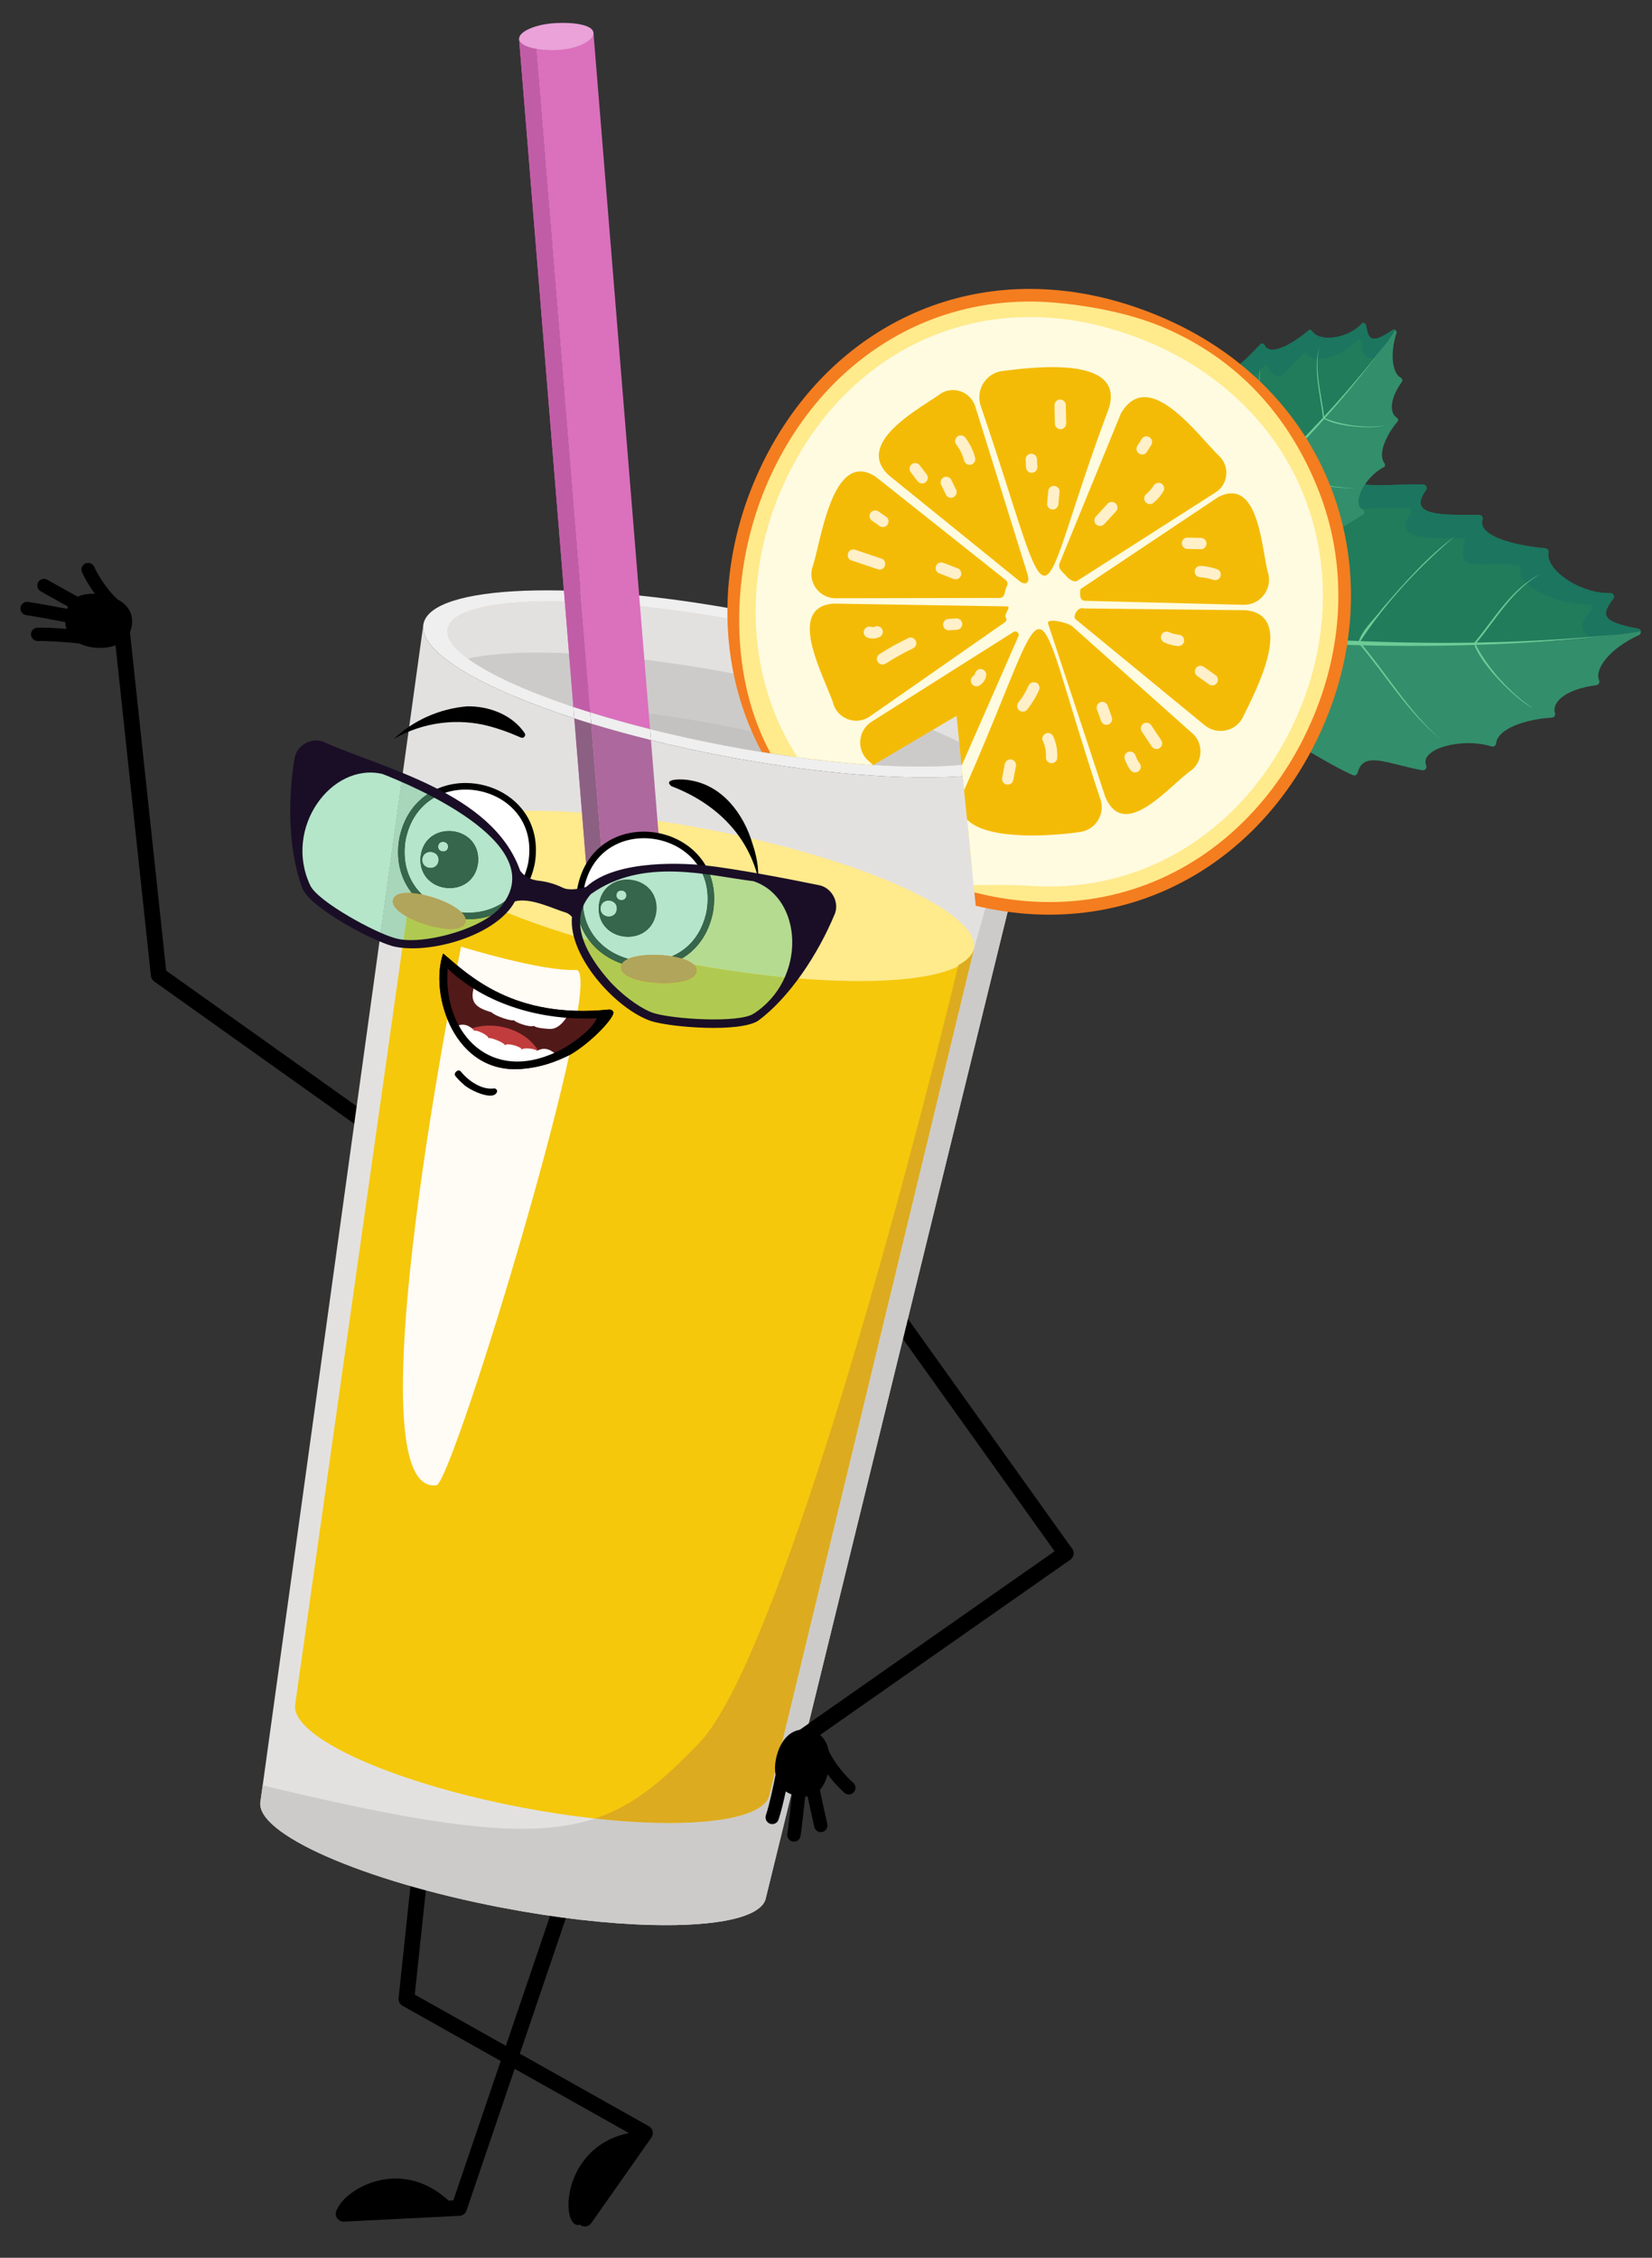 <?xml version="1.0"?>
<svg width="3000" height="4100" xmlns="http://www.w3.org/2000/svg" xmlns:svg="http://www.w3.org/2000/svg" version="1.1">

 <rect width="100%" height="100%" fill="#333333" stroke="none"/>

 <g class="layer">
  <title>Layer 1</title>
  <g id="g8" transform="matrix(1.333, 0, 0, -1.333, 0, 5333.33)">
   <g id="g10" transform="translate(-1050, 510) scale(0.1)">
    <path d="m16470.6,12786.7l-540.6,-5096.8c-4.5,-42.5 16.8,-83.9 54.1,-104.8l3146.2,-1769.2l-750.8,-1067.9c-34.1,-48.5 -22.4,-115.4 26,-149.5c48.5,-34 115.4,-22.4 149.5,26.1l819.1,1165c17.4,24.7 23.6,55.9 16.9,85.4c-6.7,29.5 -25.7,55 -52.1,69.8l-3188.1,1792.7l533.1,5026.5c6.3,58.9 -36.4,111.8 -95.3,118c-59,6.3 -111.8,-36.4 -118,-95.3" fill="#000000" fill-rule="nonzero" id="path12"/>
    <path d="m18390.7,4599.5c-278.1,-53.4 -255.2,1256.4 937.7,1280.9c-543.4,-652.3 -736.8,-1074.7 -937.7,-1280.9" fill="#000000" fill-rule="nonzero" id="path14"/>
    <path d="m18985.4,11728.7l-2309.5,-6794.5l-1500.1,-74.9c-59.1,-2.9 -104.7,-53.3 -101.8,-112.5c3,-59.2 53.4,-104.7 112.5,-101.8l1572.9,78.5c44,2.2 82,31 96.2,72.7l2333,6863.5c19.1,56.1 -11,117 -67.1,136.1c-56.1,19.1 -117,-11 -136.1,-67.1" fill="#000000" fill-rule="nonzero" id="path16"/>
    <path d="m15113.3,4685.9c-226.4,170.1 759.5,1032.9 1578.8,165.5c-848.3,-35.5 -1291.2,-175.9 -1578.8,-165.5" fill="#000000" fill-rule="nonzero" id="path18"/>
    <path d="m21841.9,18012.5l3025.9,-4236.4l-3556.4,-2490.2c-48.5,-34 -60.3,-100.9 -26.3,-149.4c33.9,-48.6 100.8,-60.4 149.4,-26.4l3645.1,2552.4c23.5,16.4 39.4,41.5 44.2,69.7c4.9,28.3 -1.7,57.2 -18.4,80.5l-3088.9,4324.5c-34.5,48.3 -101.5,59.4 -149.7,25c-48.2,-34.5 -59.4,-101.5 -24.9,-149.7" fill="#000000" fill-rule="nonzero" id="path20"/>
    <path d="m16740.2,18857.3l-3976.3,2829.3l-501.8,4689.6c-6.3,58.9 -59.2,101.5 -118.1,95.2c-58.9,-6.3 -101.6,-59.1 -95.3,-118.1l507,-4737.5c3.2,-30.5 19.4,-58.3 44.4,-76.1l4015.7,-2857.2c48.2,-34.4 115.2,-23.1 149.6,25.2c34.3,48.3 23,115.3 -25.2,149.6" fill="#000000" fill-rule="nonzero" id="path22"/>
    <path d="m12300.1,26433.2c5.3,144.2 -77.4,246.9 -196.4,310.4c-142.9,125.3 -274.8,339.9 -319.1,442.4c-20,46.3 -73.7,67.9 -119.9,48.4c-46.3,-19.6 -67.6,-73 -47.6,-119.3c28.1,-65.1 91.6,-179.6 175.8,-294c-91.9,3.3 -170.3,-9.5 -232.7,-39.7c-80,41.5 -181.5,99 -253.9,140.1c-60.4,34.2 -117.4,66.5 -163.9,91.5c-44.5,24 -99.7,7.5 -123.4,-36.6c-23.7,-44.3 -6.7,-99.5 37.8,-123.5c44.7,-24.1 100.9,-55.9 160.3,-89.6c84.7,-48 153.3,-86.3 209.7,-116.6c-4.7,-9.9 -9,-20.2 -12.8,-31c-182.5,35 -403.7,75.9 -532.2,94.5c-50.2,7.2 -95.9,-27.2 -102.8,-77c-6.8,-49.8 28.1,-96 78.1,-103.2c125.7,-18.2 349.1,-59.6 531.7,-94.6c1.7,-33.4 7.3,-64.3 16.5,-92.9c-135.7,10.8 -287.8,19.7 -395.5,16.6c-50.4,-1.5 -89.7,-43.4 -87.8,-93.6c1.7,-45.9 37.1,-82.8 81.6,-87.9c4.2,-0.4 8.6,-0.6 13,-0.5c153.3,4.4 415.1,-18.2 565.3,-33c70.5,-35.7 155.8,-55.4 248.1,-59.5c251.8,-11.3 461,97.6 470.1,348.6" fill="#000000" fill-rule="nonzero" id="path24"/>
    <path d="m24782.4,24753.5l-1020.5,-4162.7l-0.3,-1.7l-6,-23.7l-109.5,-446.9l-2712.5,-11063.8c-51.1,-265.7 -664.9,-391.8 -1565.4,-368.5c-581.4,15.1 -1282.5,92.7 -2028.5,235.4c-1901.2,363.6 -3374.6,1012.7 -3291,1449.9l0.2,0.9l80.4,579.9l-0.3,0l1544.6,11158.6l0,0.3l3.2,24.2l0.4,1.9l587.6,4245.3c-42.9,-540.5 1760.1,-1325.8 4076.1,-1768.8c895.4,-171.3 1738.9,-266.7 2445.5,-289.2c1120.7,-36 1898.2,111.1 1996,428.9" fill="#e3e1e0" fill-rule="nonzero" id="path26"/>
    <path d="m23767.7,21979.6l-2785.2,-11517.5c-67.3,-352 -1061.8,-471.1 -2378.2,-326.1c-318.5,34.9 -655.9,85.6 -1003.4,152.1c-1783.6,341.1 -3161.9,972.4 -3078.2,1409.6l0.1,0.7l1661.4,11731.6c-43.7,-512.6 1556.8,-1236.4 3618.4,-1630.7c1708.8,-326.8 3939.5,95.7 3965.1,180.3" fill="#f5c80c" fill-rule="nonzero" id="path28"/>
    <path d="m23768.1,21981.4l-0.3,-1.6l-5.7,-23.1c-145.5,-479.5 -1897.9,-551.8 -3959.5,-157.5c-2061,394.2 -3662.8,1107.7 -3621.6,1607.2l0,0.2l3.2,23.7l0.4,1.8c99.8,498.5 1873.1,578.6 3964.5,178.6c2091.9,-400.1 3710.9,-1129.3 3619,-1629.3" fill="#ffea8c" fill-rule="nonzero" id="path30"/>
    <path d="m24788.6,24778.8l-5.7,-23.8l-0.3,-1.5c-159.9,-518.4 -2125.5,-582.6 -4441.7,-139.6c-336.4,64.4 -662,136.1 -972.7,213.3l-12.6,150.5c-18,4.7 -36.1,9.3 -53.7,13.9c-18,4.6 -35.7,9.2 -53.3,13.7c-35.7,9.2 -71,18.3 -105.9,27.7c-27.7,7.3 -55.1,14.5 -82,22c-15,4.1 -30,8.1 -45,12.2c-27,7.1 -53.6,14.6 -79.7,22.3c-136.2,37.9 -267.9,76.5 -394.6,116.5c-27.2,8.3 -54.3,16.7 -81,25.3c-29.8,9.3 -59.1,18.8 -88.3,28.7c-20.4,6.7 -40.8,13.4 -60.9,19.9l12.7,-156.4c-1261.9,409.6 -2088.3,891.1 -2058.9,1259.1l-0.1,1.6l3.4,24.1c103.5,541 2094.6,614.9 4447.3,164.9c2352.8,-450 4176.4,-1253.5 4073,-1794.4" fill="#efefef" fill-rule="nonzero" id="path32"/>
    <path d="m24457.7,24841.9l-4.9,-20.1l-0.5,-1.4c-140.5,-442.7 -1948.2,-473.9 -4084.3,-65.3c-2136.1,408.5 -3804.5,1104.6 -3771.7,1567.9l0.1,1.4l2.8,20.5c88.6,463 1919.4,501.9 4089.5,86.9c2170,-415.1 3857.5,-1126.9 3769,-1589.9" fill="#e0c7b8" fill-rule="nonzero" id="path34"/>
    <path d="m24457.5,24842.1l-4.7,-20.4l-0.6,-1.1c-31.9,-101 -151.2,-180.7 -341.6,-238.8c-37.2,-11.1 -76.7,-21.6 -118.7,-31.3c-357.6,-81.4 -898.9,-103.2 -1553,-64c-611.5,35.4 -1321,125 -2071,268.5c-352,67.3 -691.6,142.1 -1012.3,222.7c-18,4.7 -36.1,9.3 -53.7,13.9c-18,4.6 -35.7,9.2 -53.3,13.7c-35.7,9.2 -71,18.3 -105.9,27.7c-27.7,7.3 -55.1,14.5 -82,22c-15,4.1 -30,8.1 -45,12.2c-27,7.1 -53.6,14.6 -79.7,22.3c-136.2,37.9 -267.9,76.5 -394.6,116.5c-27.2,8.3 -54.3,16.7 -81,25.3c-29.8,9.3 -59.1,18.8 -88.3,28.7c-20.4,6.7 -40.8,13.4 -60.9,19.9c-19.2,6.5 -38.1,12.9 -57,19.2c-614.6,208.6 -1096.6,430.8 -1378.8,638.5c-68.8,50.6 -125.6,99.7 -169.5,147.9c-76.6,83.6 -114.5,163.7 -109.5,237.6l-0.1,1.2l3.2,20.7c88.4,462.7 1919.2,501.8 4089.1,86.8c2169.9,-415 3857.4,-1127.1 3768.9,-1589.7" fill="#e3e1e0" fill-rule="nonzero" id="path36"/>
    <path d="m23991.8,24550.4c-357.5,-81.3 -898.8,-103.2 -1553.1,-64c-611.1,35.7 -1320.8,125.1 -2070.8,268.5c-789.4,151 -1514.7,341.2 -2113.9,544.2c-614.6,208.6 -1096.4,430.9 -1378.7,638.4c691.3,156.5 2070.1,92.3 3623,-204.7c1598.9,-305.8 2936,-772.9 3493.5,-1182.4" fill="#cccbca" fill-rule="nonzero" id="path38"/>
    <path d="m22438.7,24486.4c-611.1,35.7 -1320.8,125.1 -2070.8,268.5c-667.1,127.6 -1288.5,283.2 -1826.6,450.9l-6,73.5c543.8,-44.2 1152.5,-126.8 1790.8,-248.9c788.6,-150.8 1513.5,-340.9 2112.6,-544m-4127.6,793.5c-19.1,6.4 -38.1,12.8 -57.1,19.2c18.6,-1.1 37.2,-2.2 55.9,-3.4l1.2,-15.8" fill="#c3c2c1" fill-rule="nonzero" id="path40"/>
    <path d="m24782.6,24753.5l-1020.8,-4162.6l-0.3,-1.9l-5.8,-23.7l-109.5,-446.8l-2712.6,-11063.6c-51.2,-265.7 -664.9,-392.2 -1565.5,-368.5c-581.1,15 -1282.3,92.3 -2028.5,235.1c-1901.2,363.6 -3374.4,1013 -3290.8,1450.2l0.1,0.7l29.8,215.4c2478.1,-597.7 3682.3,-729.9 4525.6,-451.8c1316.4,-145 2310.9,-25.9 2378.2,326.1l2785.2,11517.5c-25.6,-84.6 616.8,2152.8 684.5,2506.8c126.1,61.8 303,178.3 330.4,267.1" fill="#cccbca" fill-rule="nonzero" id="path42"/>
    <path d="m23767.7,21979.6l-2785.2,-11517.5c-67.3,-352 -1061.8,-471.1 -2378.2,-326.1c541.2,178.2 934,525.9 1419.4,1028.1c950.2,983.5 2489.1,6318.2 3532.7,10598.6c113.2,60.3 185.7,132.3 211.3,216.9" fill="#ddab1f" fill-rule="nonzero" id="path44"/>
    <path d="m16780.9,22013.7c0,0 1108.4,-342.2 1564.3,-316.7c455.9,25.6 -1676.5,-6989.1 -1898.9,-7020c-1196.8,-165.7 334.6,7336.7 334.6,7336.7" fill="#fffbf5" fill-rule="nonzero" id="path46"/>
    <path d="m26980.1,26276.2c5.7,16.2 11.7,32.6 18,49c4.4,11.2 4.3,23.6 0,34.8c-507,1309.7 1325.9,2105.3 1775.8,2210.9c32.4,7.6 61.7,-19.2 58.4,-52.2c-32.5,-323.7 659.8,-186.1 1058.8,-209.6c37.7,-2.2 57.5,-45.3 35.5,-75.9c-256.8,-357.5 208.4,-337.2 725.9,-338.6c32.5,-0.2 54.8,-31.9 45.2,-63c-66.5,-214.5 389,-347.1 854.7,-391.4c27.8,-2.7 48.3,-28.2 43.3,-55.6c-43.3,-238.4 430.9,-566.3 843.2,-554.9c40,1.2 63.4,-44.5 39.4,-76.5c-159.8,-212.7 -180.2,-311.7 335.7,-406.5c20.7,-3.9 33.7,-18.6 37.9,-35.6c-1581.2,-276.1 -4319.2,-173.2 -5871.8,-34.9" fill="#217c5c" fill-rule="nonzero" id="path48"/>
    <path d="m28566.2,28254.3c32.4,7.6 61.8,-19.2 58.4,-52.2c-32.5,-323.8 659.9,-186.2 1058.9,-209.6c37.6,-2.2 57.5,-45.3 35.4,-75.9c-256.7,-357.5 208.5,-337.2 725.9,-338.7c32.5,-0.1 -21,-128.9 -14.7,-217.4c15.7,-224 274.6,-103.1 740.4,-147.4c27.7,-2.7 48.2,-28.2 43.2,-55.6c-43.2,-238.4 518.7,-489.3 931,-477.8c39.9,1.1 63.4,-44.6 39.3,-76.5c-66.9,-89.1 -247,-240.2 -11.6,-382.1c242.9,24 471.3,53.7 679.5,90c-4.2,17 -17.2,31.7 -37.9,35.6c-515.9,94.8 -495.5,193.8 -335.7,406.5c24,32 0.6,77.7 -39.4,76.5c-412.3,-11.4 -886.5,316.5 -843.2,554.9c5,27.4 -15.5,52.9 -43.3,55.6c-465.7,44.3 -921.2,176.9 -854.7,391.4c9.6,31.1 -12.7,62.8 -45.2,63c-517.5,1.4 -982.7,-18.9 -725.9,338.6c22,30.6 2.2,73.7 -35.5,75.9c-399,23.5 -1091.3,-114.1 -1058.8,209.6c3.3,33 -26,59.8 -58.4,52.2c-327,-76.8 -1384.8,-518.1 -1743.5,-1256.5c456.5,547.8 1258.7,874.8 1535.8,939.9" fill="#1b755f" fill-rule="nonzero" id="path50"/>
    <path d="m26980.1,26276.2c1552.6,-138.3 4290.6,-241.2 5871.8,34.9c5,-20.6 -3.3,-44.4 -26.9,-55c-390.1,-174.8 -607.3,-461.1 -539.5,-614.3c12.8,-29 -7.2,-62.1 -38.7,-66.3c-445.1,-58 -607.1,-246.1 -562.6,-378.7c10.1,-30.1 -10.7,-61.7 -42.4,-63.4c-327.9,-17.9 -738.2,-139.8 -759.8,-351.3c-3,-30.2 -32.6,-50.4 -61.7,-41.3c-410.9,128.7 -985.5,-35.4 -891.1,-258.8c14.8,-34.9 -16.8,-72 -54.2,-65.1c-478.7,87.8 -800.4,271.7 -879.6,-34.7c-7.4,-28.9 -39,-44.3 -66.2,-31.9c-575.4,262.9 -943.6,624.5 -1025.2,354.1c-7.5,-25 -33.7,-39.4 -58.8,-32.1c-394.6,115.8 -1178.2,701 -865.1,1603.9" fill="#338e6b" fill-rule="nonzero" id="path52"/>
    <path d="m32574.4,26268.1c-2177.7,-216.5 -4394.9,-113 -6560.6,176.9c-66.4,14.7 -88.4,-92.2 -19.3,-103c2177.6,-257.1 4399.2,-325.4 6579.9,-73.9" fill="#6ccc96" fill-rule="nonzero" id="path54"/>
    <path d="m31501.4,27098.8c-413.2,-203.1 -639.8,-616.1 -921.7,-950.8c66.7,-261.4 564,-769.2 812.3,-891.1c-306,194.5 -630.7,557.1 -791.5,879.7c280.7,331.7 499.4,743.6 900.9,962.2" fill="#6ccc96" fill-rule="nonzero" id="path56"/>
    <path d="m30315.1,27599.9c-371.5,-276.1 -680.1,-628.1 -981.8,-976.6c-107.4,-151 -281.8,-292.4 -328.9,-471.4c375.4,-436 679.9,-961.6 1132.9,-1321.1c-430.6,358.5 -755.6,920.9 -1112.6,1332.7l0.2,0.1c347.8,535.3 803.2,1021.9 1290.2,1436.3" fill="#6ccc96" fill-rule="nonzero" id="path58"/>
    <path d="m28746.1,28270.8c-343.8,-393.3 -626.6,-836.2 -913.5,-1271.7c-138.1,-249.9 -357.6,-491.6 -423.5,-765.9c342.4,-458.6 626,-1001.2 1098,-1339.9c-463.5,350.9 -739,896.9 -1082.2,1356.6l1.4,-2.3c363.8,713.4 829.8,1388.7 1319.8,2023.2" fill="#6ccc96" fill-rule="nonzero" id="path60"/>
    <path d="m26769.8,27523c-5.6,11.8 -11.1,23.9 -16.5,36.1c-3.6,8.4 -9.9,15.3 -17.7,19.4c-902.9,482.1 -446,1822.3 -288.4,2101.2c11.4,20.1 38.8,19.5 54,-0.5c149,-196.4 404.3,219 603.6,401.2c18.8,17.2 50,2.8 55.1,-25c61,-324.9 269.1,-86 512.8,166.3c15.4,15.8 41.9,9.1 53.2,-13c77.7,-152.1 358.9,-3.1 600.1,200c14.4,12.1 37,7.9 48.6,-9.9c100.6,-154 489.8,-104.8 677.6,103.2c18.2,20.2 52.3,6.2 57.3,-23.3c33,-196.8 73.6,-262 364,-62.4c11.7,8 25.3,6.1 35.8,-1.3c-602.3,-927.4 -1940.2,-2209.5 -2739.5,-2892" fill="#217c5c" fill-rule="nonzero" id="path62"/>
    <path d="m26510.5,29401.6c11.3,20.1 38.7,19.5 53.9,-0.5c149.1,-196.3 404.3,219.1 603.6,401.2c18.8,17.2 50,2.8 55.2,-25c60.9,-324.9 269.1,-86 512.8,166.3c15.3,15.8 55.5,-82.1 103.4,-128.4c121.1,-117.2 181.3,76.9 422.5,280c14.4,12.1 37,7.9 48.6,-9.8c100.6,-154 491.9,-19 679.7,189.1c18.2,20.2 52.3,6.2 57.3,-23.4c13.8,-82.4 5.9,-254.7 188.5,-218.7c101.9,132.2 194,260.5 273.3,382.6c-10.5,7.4 -24.1,9.3 -35.8,1.3c-290.4,-199.6 -331,-134.4 -364,62.4c-5,29.5 -39.1,43.5 -57.3,23.3c-187.8,-208 -577,-257.2 -677.6,-103.2c-11.6,17.8 -34.2,22 -48.6,9.9c-241.2,-203.1 -522.4,-352.1 -600.1,-200c-11.3,22.1 -37.8,28.8 -53.2,13c-243.7,-252.3 -451.8,-491.2 -512.8,-166.3c-5.1,27.8 -36.3,42.2 -55.1,25c-199.3,-182.2 -454.6,-597.6 -603.6,-401.2c-15.2,20 -42.6,20.6 -54,0.5c-114.5,-202.7 -387.2,-966.2 -180.8,-1553.3c-63.7,528.7 147,1103.4 244.1,1275.2" fill="#1b755f" fill-rule="nonzero" id="path64"/>
    <path d="m26769.8,27523c799.3,682.5 2137.2,1964.6 2739.5,2892c12.9,-9.1 21.1,-26.4 15.3,-43.9c-94.4,-288.2 -51.1,-554.1 58.5,-606.3c20.8,-9.9 28.2,-38.1 15.5,-55.9c-179.5,-250.1 -160.2,-434.2 -72,-486.3c20.1,-11.9 26.4,-39.6 12.3,-56.1c-144.8,-170.4 -275.6,-439.1 -178.4,-567.5c13.9,-18.4 10.3,-44.1 -8,-53.3c-258.3,-129.2 -444.8,-501.8 -287.1,-580.1c24.7,-12.3 28.7,-48.4 7.6,-62.9c-269.4,-185.2 -513.8,-240.1 -395.4,-449.6c11.2,-19.7 4.2,-43.8 -14.9,-50.2c-403.7,-134.9 -760.2,-113.5 -661.2,-304.1c9.1,-17.6 4.1,-38.5 -11.3,-46.6c-244.1,-128.6 -909.2,-185.7 -1220.4,470.8" fill="#338e6b" fill-rule="nonzero" id="path66"/>
    <path d="m29400.9,30255.3c-912.7,-1186.1 -2006.5,-2213 -3170.6,-3110.9c-38.6,-24.3 5.3,-94.7 43.2,-66.8c1153.1,921.9 2231,1970.6 3127.4,3177.7" fill="#6ccc96" fill-rule="nonzero" id="path68"/>
    <path d="m28475.3,30193.4c-90.9,-315.3 12.4,-656.4 49.8,-980.9c164.1,-113.1 655.4,-152.9 833.9,-99.4c-242.5,-41.2 -579,2.1 -818.3,103.2c-36.6,322.2 -142.9,658.9 -65.4,977.1" fill="#6ccc96" fill-rule="nonzero" id="path70"/>
    <path d="m27663.9,29892.4c-34.3,-335.6 -0.5,-682.8 34.7,-1024.7c26.2,-136.8 16.1,-300.8 84.8,-423.6c397.7,-59.5 807.4,-203.5 1202.6,-182.3c-384.1,-10.8 -822.2,143.7 -1199,198.6l0.1,0.2c-108.4,468.5 -141.5,962.6 -123.2,1431.8" fill="#6ccc96" fill-rule="nonzero" id="path72"/>
    <path d="m26586.6,29498.8c38.1,-387.4 130.2,-772.7 216.5,-1155.7c62,-207 81.6,-449.1 190,-634.2c393.5,-88.1 802.1,-251.9 1195.7,-209.7c-395.8,-31.2 -802.3,138.4 -1196.8,226.8l1.8,-0.7c-191.3,575.7 -315.3,1180.1 -407.2,1773.5" fill="#6ccc96" fill-rule="nonzero" id="path74"/>
    <path d="m28421.9,25914.2c-48.9,-228.7 -119.1,-455.6 -211.9,-679.4c-75.9,-182.5 -164.3,-356 -264.1,-519.7c-866.8,-1429 -4207.6,-1606.5 -4207.6,-1606.5l-64.1,637.6l-40.2,397.5l-33.4,330.2l-0.4,4.1l-68.5,680.2l-63,-36.8l-1071.6,-633.6l-1.9,-1.2l-1.3,1.4c-277.4,18.4 -571,47 -876.8,86.1c-17.4,1.8 -35.1,4 -52.7,6.6c-415,624.3 -643,1362.6 -645,2120.8c-0.8,288.2 30.8,579.3 97.5,868c47.4,208.4 113.5,416.1 198.5,619.7c75.9,182.5 164.2,355.5 263.4,519.8c835.2,1377.5 2449.3,2082.3 4017.6,1775.6c0.8,-0.2 2,0 3.5,-0.7c91.8,-18.3 183.9,-39.9 275.2,-65.2c156.2,-42.1 311.5,-95.5 464.4,-159.4c210.2,-87.5 407.9,-191.1 592.9,-309.6c276.1,-175.8 523.7,-383.5 740.1,-615.6c841.3,-902.9 1214.2,-2179.3 949.4,-3419.9" fill="#f4bb06" fill-rule="nonzero" id="path76"/>
    <path d="m24778.6,26413.6c-28.3,84.6 259.9,19.6 330.6,-37.3l1617,-1440.9c166.1,-128.8 172,-378.1 11.2,-514.4c-278.8,-180.4 -914.1,-994.4 -1179.8,-366.7l-779,2359.3zm-33.6,656.6c-179.9,-54.7 -357.1,772.4 -886.5,2316.3c-66.4,209.4 66.6,431 283.7,467.5c404,50.4 1688.7,223.6 1464.7,-504.4c-529.4,-1408.3 -695.3,-2228.5 -861.9,-2279.4zm-257.4,-99.3c-25.7,-18.8 -68.7,-0.7 -93.8,18.7l-1783.1,1444c-491,450.9 465.2,934.4 716.6,1121.9c175.6,98.1 397.3,10.7 458.6,-181.5l702.5,-2254.7c18,-53.9 37.4,-123.8 -0.8,-148.4zm-319.3,-552.9l-679.4,-473.8l-1147.2,-800c-171,-111.1 -400.8,-39.5 -479.4,148.9c-65.6,246.2 -459.4,937.8 -286.7,1245.2c46.1,82.6 133.1,137.7 278.7,148.9l2361.7,-38c69.9,0.5 -41.2,-102.4 -14.3,-150.9c21.9,-40.4 4.5,-55.2 -33.4,-80.3zm1096.9,203.2l2209.1,-24.5c687.5,-72.8 120,-1123.6 -50.6,-1474c-102.6,-179.8 -342.5,-224.9 -506.2,-97.8l-1765,1450.3c-41.2,27.6 24.9,177.7 112.7,146zm1864,2055.1c126.5,-144.4 94.8,-367.7 -66.3,-472.4l-1885.9,-1205.3c-44.6,-28.9 -118.5,23.4 -151.6,64.8c-43.6,52.1 -123.5,99.7 -88.3,178.9l834,2036.5c380.2,648.5 1050,-307.6 1358.1,-602.5zm-5567,-1511.2c117.8,308.5 261.3,1642.1 865.9,1251.4l1773.1,-1408.2c25.4,-19.4 31.5,-53.7 17.4,-82.1c-36.2,-53.4 -15.8,-160.9 -101.5,-161.9l-2238.6,-4.1c-210.6,3.2 -364.1,200.1 -316.3,404.9zm6220.6,-90.7c38.4,-213.1 -126.8,-407.3 -343.2,-403.7l-2158.1,54.5c-31.4,0.5 -58.9,23.9 -63.2,55.1c-0.2,0.4 -13.3,95.1 8.3,109.1l1869.5,1249c570.5,292 590,-759.5 686.7,-1064zm-1585.1,3308.2c-2172.4,988.8 -4694.2,-339.5 -5315.9,-2582.6c-18.7,-67 -35.3,-135.1 -50.8,-203.5c-83,-292.2 -127.7,-583.6 -137.4,-871c-27,-763.2 191.2,-1495.3 585.6,-2119.7c28.8,-4.3 57.6,-8.2 86,-12.1l99.2,-13c17.6,-2.6 35.3,-4.8 52.7,-6.6c305.8,-39.1 599.4,-67.7 876.8,-86.1c-32.8,30.3 -62.8,58.5 -89.3,82.9c-138.2,152.9 -106.1,393.1 66.7,505.4l1271.4,804.3l664.7,420.2c35.9,25 85.4,-17.2 67.7,-56.3l-258.7,-590.1l-516.2,-1176.4l0.4,-4.1l33.4,-330.2c52.8,119.5 102.7,234.1 149.7,344.1c190.9,445.8 337.4,812.2 453.7,1098.5c555.3,1362.5 435.3,898 1255.4,-1570c62.7,-195.6 -62.1,-400.7 -263.8,-437.8c-300.3,-47.4 -1262.4,-137.2 -1554.8,167.7l64.1,-637.6l26.2,-256.4l2.2,-25.3c219.4,-52.2 445.4,-85.9 676.9,-99.5c4282.6,-304.8 5867.6,6035.4 1754.1,7655.2" fill="#fffbe0" fill-rule="nonzero" id="path78"/>
    <path d="m26338.6,30531.8c-464.1,193.9 -1026.2,261.2 -1468,298.1l-38.5,2.6c-1753,132.4 -3256.8,-894.2 -3945.1,-2548c-209,-501.5 -330.8,-1018.8 -363.5,-1527.2c-48.2,-746.6 97.2,-1473.8 443.9,-2104.8c10.3,-2 20.6,-3.6 30.9,-5.2c69.3,-10.8 137.8,-21.2 205.7,-31c25.3,-3.7 50.2,-7.3 75.2,-10.5c28.8,-4.3 57.6,-8.2 86,-12.1c-105.7,162.5 -197.7,334.6 -276.4,516.3c-213.1,494.7 -310.9,1040.7 -292.5,1596.3c9.2,287.1 49.3,576.9 120.6,863.2c51.3,208.5 119.2,415 203.7,617.9c75.8,182.1 162.2,355.9 258.2,521.6c312.5,538 727.1,983.6 1220.5,1307.3c629.2,413.2 1362.5,609.1 2126.1,569.4c8.6,-0.4 16.8,-0.8 24.9,-1.6c21.1,-0.9 41.8,-2.1 62.8,-3.7l36.4,-3c273.1,-22.7 549.4,-76 825.6,-158.7c154,-45.3 308.1,-100.7 462.2,-164.9c209.5,-86.9 408.3,-189.2 595.1,-304.1c706.4,-433.8 1240.4,-1055.7 1533.5,-1797.8c212.3,-538.3 292.6,-1117.2 241.3,-1698.8c-0.8,-10.1 -1.6,-20.6 -2.7,-30.6c-16.3,-169.5 -44.1,-339.6 -82.6,-508.3c-52.3,-228 -124.4,-454.6 -217.4,-676.8c-75.8,-182.1 -162,-356.8 -258.6,-522.3c-166.7,-288.1 -364.2,-550.2 -589.3,-783.8c-757.4,-783.1 -1768.4,-1169.4 -2846.6,-1087.7c-251,18.8 -745.5,8.6 -745.5,8.6l2.2,-25.3l7.6,-73.5l4.1,-40.6c250.9,-62.6 497.9,-105.9 712.7,-122.1c1188.3,-89.8 2263.4,354 3047.4,1164.8c372.3,385.1 678.4,852.2 900.4,1384.6c866.3,2081.7 139.7,4459.2 -2100.3,5391.7" fill="#ffea8c" fill-rule="nonzero" id="path80"/>
    <path d="m26284.3,30606.4c-479.2,199.6 -951.3,314.7 -1406.7,352.6c-13.5,1.4 -26.8,2.3 -40,3.3c-1808.2,136.6 -3358.9,-923.2 -4069.2,-2628.3c-212.2,-509.6 -330,-1037.1 -354.3,-1557.7c-34.8,-742.1 120.1,-1469.6 462.3,-2109.2c30.6,-5 60.8,-10 91,-14.6c10.3,-2 20.6,-3.6 30.9,-5.2c-46.4,85 -89.4,173.2 -128.6,264.6c-236.6,547.3 -330.6,1189.1 -291,1835.2c32,519.2 149.6,1041.7 349.2,1520.5c339.9,815.3 878.9,1482.6 1559.3,1928.9c689,452.3 1496.3,657.6 2334.6,594.2l37.6,-2.8c449.1,-37.8 1009.7,-137.6 1462.2,-326.2c1056.7,-440.1 1749.8,-1241.8 2140.9,-2231.6c381.6,-965.5 358.4,-2056.9 -64.9,-3073c-218.3,-525.7 -519.3,-989 -894.5,-1376.7c-798.3,-825.8 -1864.3,-1233.9 -3001.2,-1148c-240.8,18.4 -484.1,58.7 -727.6,121l4.1,-40.6l13.9,-141.8c234.7,-56.3 466.2,-92.3 693.8,-109.8c1225.1,-92.5 2334.4,364.9 3143,1201.3c383.3,397.2 699.6,878.9 928.1,1428.2c894.1,2147.2 36.8,4554.2 -2272.9,5515.7" fill="#f47d1f" fill-rule="nonzero" id="path82"/>
    <path d="m22604.9,27813.4c-1.4,6.5 -2.8,13.1 -4.2,19.6c-4.6,12.7 -11.9,23.5 -22.1,32.5c-34.7,24.1 -69.4,48.2 -104.1,72.3c-7.6,7.2 -16.5,12 -26.5,14.4c-9.7,4.2 -19.9,5.7 -30.6,4.5c-18.5,-1.5 -40.3,-11.5 -52.1,-26.3c-12.7,-15.8 -21.5,-36.3 -18.9,-57.1l4.2,-19.6c4.6,-12.7 11.9,-23.6 22.1,-32.5c34.7,-24.1 69.4,-48.2 104.1,-72.3c7.6,-7.3 16.5,-12.1 26.5,-14.5c9.7,-4.2 19.9,-5.6 30.6,-4.4c18.6,1.5 40.3,11.5 52.1,26.2c12.7,15.9 21.5,36.4 18.9,57.2" fill="#fff0c9" fill-rule="nonzero" id="path84"/>
    <path d="m23591.8,27121c-7.2,17.7 -20.2,36.4 -38.8,43.6c-65.1,25.2 -130.2,50.5 -195.4,75.7c-19.7,7.6 -39.4,10.8 -60,3.5c-17.6,-6.2 -36.1,-21.4 -43.7,-38.7c-8.1,-18.7 -11.3,-40.7 -3.5,-60.1c7.2,-17.8 20.2,-36.4 38.8,-43.6c65.1,-25.2 130.2,-50.5 195.3,-75.7c19.8,-7.6 39.5,-10.8 60.1,-3.5c17.5,6.2 36,21.4 43.6,38.7c8.2,18.7 11.4,40.7 3.6,60.1" fill="#fff0c9" fill-rule="nonzero" id="path86"/>
    <path d="m23125.8,28444.4c-31.1,41.2 -62.2,82.4 -93.4,123.6c-12.3,16.4 -28.9,28.7 -49.5,32.6c-18.6,3.5 -42.5,-0.5 -58,-12c-16,-12 -29.6,-29.1 -32.5,-49.5c-2.9,-19.7 -0.4,-41.6 12,-58l93.4,-123.7c12.3,-16.4 29,-28.6 49.5,-32.5c18.6,-3.6 42.5,0.4 58,11.9c16.1,12 29.6,29.1 32.5,49.5c2.9,19.8 0.4,41.6 -12,58.1" fill="#fff0c9" fill-rule="nonzero" id="path88"/>
    <path d="m23528,28231.7c-21.2,44 -42.5,88.1 -63.8,132.1c-3,9.8 -8.2,18.2 -15.5,25.1c-6,8.1 -13.8,14.3 -23.2,18.6c-9.5,5.1 -19.5,7.4 -30.1,7.1c-10.2,1.5 -20.2,0.3 -30,-3.6c-18.2,-7.4 -35.5,-20.2 -43.6,-38.8c-2.2,-6.5 -4.4,-13.1 -6.6,-19.7c-2.6,-13.7 -1.5,-27.1 3.1,-40.3l63.8,-132.1c3.1,-9.8 8.2,-18.2 15.5,-25.1c6,-8.1 13.8,-14.3 23.2,-18.6c9.5,-5.1 19.5,-7.4 30.1,-7.1c10.2,-1.5 20.2,-0.3 30,3.6c18.2,7.4 35.5,20.2 43.6,38.8c2.2,6.5 4.4,13.1 6.6,19.6c2.6,13.8 1.6,27.2 -3.1,40.4" fill="#fff0c9" fill-rule="nonzero" id="path90"/>
    <path d="m23782.4,28680.3c-25,95.2 -69.8,186.6 -129.2,265c-12.4,16.3 -29,28.6 -49.5,32.5c-18.7,3.6 -42.6,-0.4 -58.1,-12c-32.2,-23.9 -46.7,-73 -20.5,-107.5c23.4,-31 44,-63.9 62.1,-98.3c20.6,-42.1 37.3,-85.9 49.2,-131.3c4.7,-17.9 22.7,-35.7 38.8,-43.6c17.2,-8.5 41.9,-10.9 60,-3.6c18.2,7.4 35.5,20.2 43.6,38.8c8.8,19.9 9.1,39 3.6,60" fill="#fff0c9" fill-rule="nonzero" id="path92"/>
    <path d="m24632.2,28552.3c-1.9,35.3 -3.7,70.7 -5.6,106c-0.5,10.3 -3.4,19.8 -8.7,28.5c-3.7,9.3 -9.6,17.1 -17.6,23.6c-7.6,7.2 -16.5,12.1 -26.5,14.4c-9.7,4.2 -19.9,5.7 -30.6,4.5c-19.5,-2.4 -39.4,-10.5 -52.1,-26.3c-13.2,-16.5 -20,-35.7 -18.9,-57.1c1.9,-35.3 3.8,-70.6 5.7,-106c0.4,-10.3 3.3,-19.8 8.6,-28.4c3.8,-9.3 9.7,-17.2 17.6,-23.7c7.7,-7.2 16.5,-12 26.6,-14.4c9.6,-4.2 19.8,-5.7 30.5,-4.5c19.6,2.5 39.5,10.5 52.2,26.3c13.2,16.5 20,35.7 18.8,57.1" fill="#fff0c9" fill-rule="nonzero" id="path94"/>
    <path d="m25025.4,29146.4c-1.9,83.3 -3.8,166.5 -5.7,249.8c-0.9,40.6 -43.5,76 -83.3,71c-43.6,-5.4 -72,-39.9 -71,-83.4c1.9,-83.2 3.8,-166.5 5.7,-249.8c0.9,-40.5 43.5,-75.9 83.3,-71c43.6,5.4 72,40 71,83.4" fill="#fff0c9" fill-rule="nonzero" id="path96"/>
    <path d="m24933.5,28198.6c2,21 0.2,40.1 -12,58.1c-10.7,15.7 -30.4,29.7 -49.5,32.5c-19.8,2.9 -41.4,0.3 -58,-12c-15.6,-11.6 -30.6,-29.3 -32.6,-49.5c-5.3,-55.7 -10.6,-111.3 -15.9,-167c-2,-21 -0.2,-40.1 12,-58c10.7,-15.7 30.4,-29.8 49.5,-32.6c19.8,-2.9 41.5,-0.3 58,12c15.6,11.6 30.7,29.3 32.6,49.5c5.3,55.7 10.6,111.4 15.9,167" fill="#fff0c9" fill-rule="nonzero" id="path98"/>
    <path d="m26194.6,28884.3c1.4,10.2 0.2,20.2 -3.7,30c-3,9.8 -8.2,18.2 -15.5,25.1c-6,8.1 -13.8,14.3 -23.2,18.6c-18.6,8.1 -40.7,11.3 -60.1,3.5c-5.8,-3 -11.7,-6 -17.6,-8.9c-11.3,-7.7 -19.9,-17.7 -26,-29.8c-19.4,-31.2 -38.7,-62.3 -58.1,-93.4c-5.1,-9.5 -7.5,-19.5 -7.1,-30.1c-1.5,-10.2 -0.3,-20.2 3.6,-30c3,-9.7 8.2,-18.1 15.5,-25c6,-8.2 13.8,-14.3 23.2,-18.6c18.6,-8.1 40.7,-11.4 60.1,-3.5c5.9,3 11.7,5.9 17.6,8.9c11.3,7.7 19.9,17.6 26,29.8c19.4,31.1 38.7,62.3 58.1,93.4c5.1,9.5 7.5,19.5 7.2,30" fill="#fff0c9" fill-rule="nonzero" id="path100"/>
    <path d="m25696.9,28053.6c-33.5,26.7 -80,24.5 -109.3,-7.4c-53.2,-58 -106.4,-116 -159.6,-174c-27.4,-29.8 -24.7,-83.5 7.4,-109.2c33.4,-26.8 80,-24.5 109.2,7.4c53.2,58 106.4,116 159.6,173.9c27.4,29.9 24.7,83.6 -7.3,109.3" fill="#fff0c9" fill-rule="nonzero" id="path102"/>
    <path d="m26355.3,28281.2c-6.2,17.6 -21.5,36.1 -38.8,43.7c-18.6,8.1 -40.6,11.3 -60,3.5c-19.6,-7.9 -32.8,-20.6 -43.7,-38.8c-2,-3.4 -4.3,-6.7 -6.4,-10.1c-22.5,-32.6 -48.5,-62.4 -77.8,-89.1c-2.3,-1.9 -4.6,-4 -7,-5.9c-16.3,-13.2 -28.5,-28.3 -32.6,-49.5c-3.5,-18.7 0.5,-42.5 12,-58c12,-16.1 29.1,-29.6 49.5,-32.6c19.3,-2.8 42.3,-0.8 58,12c28.4,23 55.5,47.8 79.5,75.4c24,27.6 44.9,58 63.7,89.4c9.9,16.4 9.7,42.6 3.6,60" fill="#fff0c9" fill-rule="nonzero" id="path104"/>
    <path d="m26936.5,27511.3c-2.4,19.5 -10.4,39.4 -26.2,52.1c-5.6,3.7 -11.1,7.4 -16.7,11.1c-12.8,6.2 -26.3,8.8 -40.4,7.8c-60.7,1.3 -121.3,2.6 -181.9,4c-18.3,0.4 -40.6,-13.1 -52.2,-26.3c-12.6,-14.4 -21.3,-37.7 -18.8,-57.1c2.4,-19.5 10.4,-39.5 26.2,-52.1l16.7,-11.1c12.8,-6.2 26.3,-8.8 40.4,-7.8c60.7,-1.3 121.3,-2.7 182,-4c18.2,-0.4 40.5,13 52.1,26.2c12.6,14.5 21.3,37.8 18.8,57.2" fill="#fff0c9" fill-rule="nonzero" id="path106"/>
    <path d="m27127,27109.4c-7,17.3 -20.2,37.3 -38.8,43.7c-72,24.8 -145,42 -221.3,46.8c-21.4,1.4 -39.5,0.6 -58,-11.9c-15.7,-10.7 -29.8,-30.4 -32.5,-49.6c-2.9,-19.8 -0.4,-41.4 11.9,-58c11.4,-15.2 29.6,-31.3 49.5,-32.5c66.1,-4.2 131.3,-16.9 194.2,-37.8c-3.5,1.2 -7,2.4 -10.4,3.5c19.8,-6.7 37.5,-10.3 58.2,-3c17.6,6.2 36.1,21.4 43.7,38.8c8.1,18.6 11.3,40.6 3.5,60" fill="#fff0c9" fill-rule="nonzero" id="path108"/>
    <path d="m26619,26229c-11.6,15.6 -29.4,30.8 -49.6,32.6c-34.8,3.1 -69,10.3 -102.5,20.6c-13.5,4.9 -26.9,9.9 -40,15.9c-18.6,8.5 -40.6,10.4 -60.1,3.5c-17.5,-6.2 -36,-21.4 -43.6,-38.7c-8.1,-18.7 -11.4,-40.7 -3.5,-60.1c7.4,-18.4 20.2,-35.1 38.7,-43.6c57.2,-26.2 119.2,-44 182,-49.7c21,-1.9 39.9,-0.3 58,12c15.7,10.7 29.8,30.4 32.5,49.5c2.9,19.8 0.4,41.5 -11.9,58" fill="#fff0c9" fill-rule="nonzero" id="path110"/>
    <path d="m27092.2,25655.9c-2.3,18.9 -10.1,40.7 -26.2,52.1c-53.3,37.9 -106.6,75.7 -159.8,113.5c-17.4,12.4 -35,20.6 -57.1,18.9c-18.6,-1.5 -40.3,-11.5 -52.2,-26.3c-12.7,-15.8 -21.4,-36.3 -18.8,-57.1c2.3,-18.9 10.1,-40.7 26.2,-52.1c53.3,-37.8 106.6,-75.7 159.8,-113.5c17.5,-12.4 35,-20.6 57.1,-18.9c18.6,1.5 40.3,11.5 52.2,26.3c12.7,15.9 21.4,36.3 18.8,57.1" fill="#fff0c9" fill-rule="nonzero" id="path112"/>
    <path d="m25646.6,25138.9c-18.8,52.6 -37.7,105.2 -56.6,157.9c-6.6,18.3 -21.2,35 -38.8,43.6c-17.2,8.5 -41.9,10.9 -60,3.5c-18.3,-7.3 -35.5,-20.2 -43.6,-38.7c-8.4,-19.1 -10.8,-40.1 -3.6,-60.1c18.9,-52.6 37.8,-105.2 56.7,-157.8c6.6,-18.4 21.2,-35 38.7,-43.7c17.3,-8.5 41.9,-10.8 60.1,-3.5c18.2,7.4 35.5,20.2 43.6,38.8c8.4,19 10.7,40 3.5,60" fill="#fff0c9" fill-rule="nonzero" id="path114"/>
    <path d="m26319.6,24826.5c-45.6,68 -91.2,136.1 -136.7,204.1c-11,16.4 -30.1,28.9 -49.5,32.6c-18.7,3.5 -42.5,-0.5 -58,-12c-33.9,-25.2 -44.7,-71.6 -20.6,-107.5c45.6,-68.1 91.1,-136.1 136.7,-204.2c11,-16.4 30.1,-28.8 49.5,-32.5c18.6,-3.6 42.5,0.4 58,12c33.9,25.1 44.7,71.5 20.6,107.5" fill="#fff0c9" fill-rule="nonzero" id="path116"/>
    <path d="m26028.2,24507.7c-14,18.5 -26.2,38.2 -37.3,58.6c-8.4,17.4 -16.2,35.2 -22.3,53.5c-6.2,18.3 -21.6,35.2 -38.8,43.7c-9.5,5.1 -19.5,7.5 -30.1,7.1c-10.2,1.5 -20.2,0.3 -29.9,-3.6c-18.3,-7.4 -35.6,-20.2 -43.7,-38.8c-8.4,-19.2 -10.3,-39.8 -3.5,-60c9.9,-29.4 23,-57.1 37.5,-84.5c11.5,-22.1 25,-43.1 40,-63c12.4,-16.3 29,-28.6 49.5,-32.5c18.7,-3.6 42.6,0.4 58.1,12c16,11.9 29.5,29.1 32.5,49.5c2.9,19.7 0.4,41.6 -12,58" fill="#fff0c9" fill-rule="nonzero" id="path118"/>
    <path d="m24618.9,25609.1c-37.2,16.3 -86,4.4 -103.7,-35.2c-19.4,-43.4 -41.3,-85.7 -66,-126.4c-6.1,-10 -12.3,-19.9 -18.6,-29.7c-0.8,-1.3 -1.2,-1.8 -1.7,-2.6c-3.2,-4.7 -6.4,-9.3 -9.6,-13.9c-13.9,-19.9 -28.5,-39.2 -43.6,-58.1c-25.2,-31.6 -26.2,-82.4 7.4,-109.3c31.6,-25.2 82.3,-26.4 109.2,7.4c64.6,80.8 119.7,169.7 161.8,264.2c16.5,36.8 4.1,86.4 -35.2,103.6" fill="#fff0c9" fill-rule="nonzero" id="path120"/>
    <path d="m24895.1,24727.8c-9.3,50.1 -22.9,98.7 -44.1,145.1c-8.5,18.8 -19.7,34.3 -38.7,43.7c-17.3,8.4 -41.9,10.8 -60.1,3.5c-36,-14.6 -65.2,-59.4 -47.2,-98.8c15.3,-33.3 26.7,-68.1 35,-103.7c8,-42.7 11.1,-86 8.8,-129.4c0.3,5.1 0.6,10.3 0.8,15.5c-1.2,-21 -0.3,-38.8 12.1,-57c10.6,-15.7 30.4,-29.8 49.5,-32.6c19.8,-2.9 41.4,-0.3 58,12c15.2,11.4 31.3,29.6 32.5,49.5c3.2,51.2 2.8,101.6 -6.6,152.2" fill="#fff0c9" fill-rule="nonzero" id="path122"/>
    <path d="m24279.1,24563.3c-41.6,6.1 -82.4,-18.8 -90.6,-61.5l-36.2,-189.6c-7.6,-39.8 20,-84.5 61.4,-90.6c41.6,-6 82.5,18.9 90.6,61.5l36.3,189.7c7.6,39.7 -20.1,84.5 -61.5,90.5" fill="#fff0c9" fill-rule="nonzero" id="path124"/>
    <path d="m23922.8,25761.6c-5.5,8.7 -12.6,15.5 -21.5,20.4c-8.1,6.5 -17.5,10.5 -28,12.1c-19.9,2.9 -41.5,0.3 -58,-12c-16.3,-12 -29.2,-29 -32.6,-49.5c-0.3,-1.8 -0.9,-3.5 -1.3,-5.2c-1.5,-3.7 -3.3,-7.1 -5.1,-10.6c-2.2,-2.7 -4.4,-5.3 -6.8,-7.8c-3.4,-2.5 -6.6,-5.3 -10.3,-7.4c-8.7,-5.4 -15.5,-12.6 -20.4,-21.4c-6.5,-8.2 -10.5,-17.5 -12.1,-28.1c-2.4,-10.4 -2.1,-20.5 0.9,-30.5c1.3,-10 5,-19.2 11.1,-27.5c11.9,-16.1 29,-29.6 49.5,-32.5c6.9,-0.4 13.8,-0.8 20.7,-1.2c13.6,1.2 26,5.5 37.3,13.1c13,7.4 23.8,17.5 34.8,27.5c6.6,6.1 12.5,12.8 17.5,20.1c8.5,12.3 17.2,24.5 22.9,38.4c5.7,14.1 10.9,29 13.4,44c3.2,20 -0.6,41.2 -12,58.1" fill="#fff0c9" fill-rule="nonzero" id="path126"/>
    <path d="m23608.8,26414.2c-2.4,19.5 -10.5,39.4 -26.3,52.1c-16.4,13.1 -35.8,20.3 -57.1,18.9c-35.3,-2.4 -70.6,-4.8 -105.9,-7.2c-19.2,-1.3 -39.4,-11.8 -52.1,-26.2c-7.2,-7.7 -12,-16.5 -14.4,-26.6c-4.2,-9.6 -5.7,-19.8 -4.5,-30.5c2.5,-19.6 10.5,-39.5 26.3,-52.2c16.4,-13.1 35.8,-20.3 57.1,-18.8c35.3,2.3 70.6,4.7 105.9,7.1c19.3,1.3 39.5,11.8 52.1,26.3c7.2,7.6 12,16.5 14.4,26.5c4.2,9.7 5.7,19.9 4.5,30.6" fill="#fff0c9" fill-rule="nonzero" id="path128"/>
    <path d="m22526.3,26297.6c1.4,10.2 0.2,20.2 -3.7,30c-7.3,18.2 -20.2,35.5 -38.7,43.6c-18.1,7.9 -41.4,12.2 -60.1,3.6c-7.3,-3.4 -15.1,-5.6 -22.9,-7.7c-4.9,-0.6 -9.7,-0.9 -14.6,-1c-6.5,0.9 -12.9,2.2 -19.2,3.9c-2.3,0.7 -4.6,1.3 -6.9,1.8l-0.4,0.1l0.3,-0.1c-4,0.7 -8.1,1.3 -12.3,1.2c-10.2,1.5 -20.2,0.3 -30,-3.6c-9.8,-3.1 -18.1,-8.3 -25.1,-15.5c-8.1,-6.1 -14.3,-13.8 -18.5,-23.3c-8.2,-18.6 -11.4,-40.6 -3.6,-60c3,-5.9 6,-11.8 9,-17.7c7.7,-11.2 17.6,-19.9 29.8,-25.9c14.9,-5.2 29.6,-10.6 45.2,-12.9c15.8,-2.3 32,-3.2 47.9,-2.5c15.5,0.7 30.7,4.2 45.7,7.7c9.4,2.2 18.5,5.4 27.3,9.5c9.8,3.1 18.1,8.2 25,15.5c8.2,6 14.4,13.8 18.6,23.2c5.1,9.5 7.5,19.6 7.2,30.1" fill="#fff0c9" fill-rule="nonzero" id="path130"/>
    <path d="m22979.2,26173.1c-14.4,35.5 -59.8,65.8 -98.8,47.2c-138,-65.8 -272,-139.5 -400.6,-222c-34.2,-21.9 -45.1,-74.6 -20.6,-107.6c25.6,-34.3 71.1,-43.9 107.5,-20.5c60.7,38.9 122.4,76 185.4,111.1c31,17.3 62.2,34.1 93.8,50.4c3.7,1.9 7.4,3.8 11.1,5.7c1.5,0.8 13.4,7.3 5.1,2.7c-9.3,-5.2 6.1,3.1 8,4c3.7,1.8 7.4,3.7 11.2,5.6c16.8,8.3 33.7,16.5 50.7,24.6c18.8,8.9 34.1,19.4 43.6,38.7c8.5,17.3 10.9,42 3.6,60.1" fill="#fff0c9" fill-rule="nonzero" id="path132"/>
    <path d="m22516.8,27297c-119,40.1 -238,80.2 -357,120.4c-20.7,7 -38.6,11.1 -60.1,3.5c-17.5,-6.2 -36,-21.4 -43.6,-38.7c-15,-34.2 -5.8,-89.9 35.2,-103.7c119,-40.1 238,-80.3 357,-120.4c20.7,-7 38.6,-11.2 60.1,-3.6c17.5,6.2 36,21.4 43.6,38.8c15,34.2 5.8,89.8 -35.2,103.7" fill="#fff0c9" fill-rule="nonzero" id="path134"/>
    <path d="m19368.2,24827.2c-285.3,70.3 -557.7,145.7 -814.3,223.9l-12.5,154.9c126.7,-40 258.4,-78.6 394.6,-116.5c26.1,-7.7 52.7,-15.2 79.7,-22.3c15,-4.1 30,-8.1 45,-12.2c26.9,-7.5 54.3,-14.7 82.1,-22c34.8,-9.4 70.1,-18.5 105.8,-27.7c17.6,-4.6 35.3,-9.1 53.3,-13.7c17.6,-4.6 35.7,-9.2 53.7,-13.9l12.6,-150.5" fill="#efefef" fill-rule="nonzero" id="path136"/>
    <path d="m18936,25089.5c-136.2,37.9 -267.9,76.5 -394.6,116.5c127.3,-39.3 258.4,-78.6 394.6,-116.5" fill="#ad689d" fill-rule="nonzero" id="path138"/>
    <path d="m19355.6,24977.7c-36.1,9.3 -71.8,18.1 -107,27.6c35.3,-9.1 70.9,-18.3 107.1,-27.2l-0.1,-0.4" fill="#ad689d" fill-rule="nonzero" id="path140"/>
    <path d="m19061.1,22424.3c-106.5,-4.9 -208.9,1.7 -294.6,17.3l-212.5,2609.5c256.5,-78.2 528.9,-153.6 814.2,-223.9l184.6,-2273.6l0.9,-9.6c-1,-99.9 -217.5,-107 -492.6,-119.7" fill="#ad689d" fill-rule="nonzero" id="path142"/>
    <path d="m19355.7,24978.1c-287.7,72 -560.3,148.9 -814.3,227.9l-64.7,792.6l-684.5,8400.1l792.6,64.4l694.1,-8539.1l76.8,-945.9" fill="#db70bd" fill-rule="nonzero" id="path144"/>
    <path d="m18766.5,22441.6l-0.4,0.1c-128.7,23.4 -220.7,67.4 -234.3,124.4l-0.3,0.4l-1.5,18.8l0.1,0.4l-958.4,11794.9l220.5,18.1l974.3,-11957.1" fill="#db70bd" fill-rule="nonzero" id="path146"/>
    <path d="m18553.9,25051.1c-78.2,23.6 -155.1,47.8 -230,72.4l-12.7,156.4c20.1,-6.5 40.5,-13.2 60.9,-19.9c28.8,-9.8 58.5,-19.4 88.3,-28.7c26.7,-8.6 53.8,-17 81,-25.3l12.5,-154.9" fill="#efefef" fill-rule="nonzero" id="path148"/>
    <path d="m18765.9,22446.4l0.2,-4.7c-128.7,23.4 -220.7,67.4 -234.3,124.4l-0.3,0.4l-1.5,18.8l0.1,0.4l-206.2,2537.8c74.9,-24.6 151.8,-48.8 230.1,-72.4l212.5,-2609.5c-0.1,1.6 -0.2,3.2 -0.6,4.8" fill="#8c6082" fill-rule="nonzero" id="path150"/>
    <path d="m18541.4,25206c-78.5,24.1 -155.3,49 -230.2,73.9l-59.6,730.6l-679.9,8370.1l220.5,18.1l684.5,-8400.1l64.7,-792.6" fill="#c15da7" fill-rule="nonzero" id="path152"/>
    <path d="m18585,34461.3c-4.7,101.2 -228.9,147.5 -507.3,134.5c-278.5,-13 -510.5,-114.7 -505.8,-215.9c4.7,-101.3 244.4,-163.6 522.9,-150.6c278.4,13 495,130.8 490.2,232" fill="#eaa2d9" fill-rule="nonzero" id="path154"/>
    <path d="m18411.2,22813.7c-192.2,-1159.8 1527.5,-1474.8 1759,-322.4c192.2,1159.7 -1527.6,1474.8 -1759,322.4" fill="#ffffff" fill-rule="nonzero" id="path156"/>
    <path d="m18411.2,22813.7l-44.3,7.3c-10.5,-63.4 -15.5,-124.7 -15.5,-183.6c0,-143.9 30.1,-273.7 83.1,-386.9c79.5,-169.9 210,-301.7 364.4,-390.6c154.5,-89 333.1,-135.5 511.4,-135.6c199.5,0 399.2,58.6 562.7,183.5c81.7,62.4 154.2,141.4 212.6,237.2c58.3,95.7 102.6,208.2 128.5,337.5l0.2,0.8l0.1,0.7c10.5,63.4 15.6,124.7 15.6,183.6c0,143.9 -30.1,273.7 -83.2,386.9c-79.4,169.9 -209.9,301.7 -364.4,390.6c-154.5,88.9 -333,135.5 -511.3,135.5c-199.5,0 -399.3,-58.5 -562.8,-183.4c-81.7,-62.4 -154.2,-141.4 -212.5,-237.2c-58.4,-95.7 -102.6,-208.2 -128.6,-337.5l-0.1,-0.7l-0.2,-0.8l44.3,-7.3l43.9,-8.8c24.1,119.8 64.6,222.1 117.2,308.5c79,129.4 185.1,223.3 305.9,285.4c120.7,62.1 256.3,92.2 392.9,92.2c216.9,0.1 435.5,-76.2 598.2,-216.8c81.4,-70.3 149,-156.5 196.4,-257.7c47.3,-101.2 74.6,-217.5 74.6,-348.9c0,-53.8 -4.6,-110.1 -14.3,-169l44.2,-7.3l-43.9,8.8c-24.1,-119.8 -64.7,-222.2 -117.3,-308.5c-78.9,-129.4 -185,-223.3 -305.8,-285.4c-120.7,-62.1 -256.3,-92.2 -392.9,-92.2c-217,-0.1 -435.6,76.2 -598.2,216.8c-81.4,70.3 -149,156.5 -196.4,257.7c-47.4,101.2 -74.7,217.5 -74.7,348.9c0,53.8 4.6,110.1 14.4,169l-44.2,7.3l43.9,-8.8l-43.9,8.8" fill="#000000" fill-rule="nonzero" id="path158"/>
    <path d="m18657.4,22577.8c-44.2,-517 723.5,-595.9 785.3,-80.7c44.2,517 -723.5,595.8 -785.3,80.7" fill="#000000" fill-rule="nonzero" id="path160"/>
    <path d="m18683.5,22543.9c-14,-142.7 202.8,-165 218.1,-22.4c14,142.7 -202.8,164.9 -218.1,22.4" fill="#ffffff" fill-rule="nonzero" id="path162"/>
    <path d="m18900,22720c-10,-84.8 123.4,-98.5 130.9,-13.4c9.9,84.8 -123.4,98.5 -130.9,13.4" fill="#ffffff" fill-rule="nonzero" id="path164"/>
    <path d="m15982.4,23476.4c-192.2,-1159.8 1527.6,-1474.8 1759.1,-322.4c192.1,1159.7 -1527.6,1474.7 -1759.1,322.4" fill="#ffffff" fill-rule="nonzero" id="path166"/>
    <path d="m15982.4,23476.4l-44.2,7.3c-10.5,-63.5 -15.6,-124.7 -15.6,-183.7c0,-143.8 30.1,-273.7 83.2,-386.8c79.5,-169.9 209.9,-301.7 364.4,-390.6c154.4,-89 333,-135.5 511.3,-135.6c199.5,0 399.3,58.6 562.8,183.5c81.7,62.4 154.1,141.4 212.5,237.1c58.4,95.8 102.6,208.3 128.6,337.5l0.1,0.8l0.2,0.7c10.5,63.5 15.5,124.8 15.5,183.7c0,143.8 -30.1,273.7 -83.1,386.9c-79.5,169.8 -210,301.6 -364.4,390.5c-154.5,89 -333.1,135.6 -511.4,135.6c-199.5,0 -399.2,-58.5 -562.7,-183.5c-81.8,-62.4 -154.2,-141.3 -212.6,-237.1c-58.3,-95.8 -102.6,-208.3 -128.5,-337.5l-0.2,-0.8l-0.1,-0.7l44.2,-7.3l43.9,-8.9c24.1,119.9 64.7,222.2 117.3,308.5c78.9,129.5 185,223.3 305.8,285.5c120.7,62.1 256.3,92.2 392.9,92.2c217,0 435.6,-76.2 598.2,-216.8c81.4,-70.3 149,-156.6 196.4,-257.7c47.4,-101.3 74.7,-217.5 74.7,-348.9c0,-53.8 -4.6,-110.2 -14.4,-169l44.3,-7.3l-44,8.8c-24.1,-119.9 -64.6,-222.2 -117.2,-308.5c-79,-129.5 -185.1,-223.3 -305.9,-285.5c-120.7,-62.1 -256.3,-92.2 -392.9,-92.1c-216.9,-0.1 -435.5,76.1 -598.2,216.7c-81.4,70.3 -149,156.6 -196.4,257.8c-47.3,101.2 -74.6,217.5 -74.6,348.8c0,53.9 4.6,110.2 14.3,169l-44.2,7.4l43.9,-8.9l-43.9,8.9" fill="#000000" fill-rule="nonzero" id="path168"/>
    <path d="m16228.7,23240.5c-44.3,-517.1 723.4,-595.9 785.2,-80.7c44.3,517 -723.5,595.8 -785.2,80.7" fill="#000000" fill-rule="nonzero" id="path170"/>
    <path d="m16254.7,23206.6c-14,-142.7 202.9,-165 218.2,-22.5c14,142.7 -202.9,165 -218.2,22.5" fill="#ffffff" fill-rule="nonzero" id="path172"/>
    <path d="m16471.2,23382.7c-9.9,-84.8 123.4,-98.5 130.9,-13.5c10,84.8 -123.4,98.5 -130.9,13.5" fill="#ffffff" fill-rule="nonzero" id="path174"/>
    <path d="m18958.9,21736.3c-21.5,-255.1 1027.8,-309.5 1032.7,-53.5c21.4,255.2 -1027.8,309.5 -1032.7,53.5" fill="#f47d1f" fill-rule="nonzero" id="path176"/>
    <path d="m16840.1,22342.2c-70.4,-246.2 -1070.7,75.2 -984.5,316.3c70.4,246.1 1070.7,-75.3 984.5,-316.3" fill="#f47d1f" fill-rule="nonzero" id="path178"/>
    <path d="m18855.2,21125.2c-10.7,21.3 -33.5,34.2 -57.9,32c-1301.9,-133.2 -1908.5,466.1 -2260.3,763.1c-191.5,-544.9 145.3,-1671.1 1098.3,-1569.6c222,20.1 420.6,85 633.4,191.3c292.2,168.9 616.9,520 586.5,583.2" fill="#521919" fill-rule="nonzero" id="path180"/>
    <path d="m17875.7,20500.2c-366.5,-112.7 -849,11 -1065.8,343.7c349.1,214.5 932.1,47.9 1065.8,-343.7" fill="#c13d3d" fill-rule="nonzero" id="path182"/>
    <path d="m18073.6,20547.6c-453.7,-218.4 -1015.4,-147.4 -1320.8,288.9c7.2,13.9 -7.3,-12.1 1.6,10.7c6.5,15.8 -47.8,70.4 -30,81.5c79.5,51.3 184.9,7 238.7,-62.7c23.2,21.6 198.4,-62 190.5,-101.1c12.7,23.4 236.7,-64.3 223.1,-97.5c25.7,45.1 243.1,-20.9 230.8,-58.2c14.9,36.2 203.2,12.8 205.4,-16.6c118.9,67.4 202.2,2.7 260.7,-45" fill="#ffffff" fill-rule="nonzero" id="path184"/>
    <path d="m16963.4,21487.9c0,0 774.1,-387.3 1268.1,-413.6c0,0 -96.3,-190.6 -246.2,-181.8c-34.4,2.1 -184.6,10.7 -211.2,42.7c-39.3,-26.9 -244.9,39.1 -272.4,76.4c-37.7,-15.9 -256.1,56.6 -307.6,108.9c-238.1,68.1 -296.8,151.7 -230.7,367.4" fill="#ffffff" fill-rule="nonzero" id="path186"/>
    <path d="m17998.8,20543.8c-877.2,-357.2 -1467.8,344.1 -1399.1,1169.8c516.2,-490 1281.4,-712.1 2028.9,-674.8c-58.6,-164.2 -411.6,-415.3 -629.8,-495zm856.4,581.4c-10.7,21.3 -33.5,34.2 -57.9,32c-1301.9,-133.2 -1908.5,466.1 -2260.3,763.1c-191.5,-544.9 145.3,-1671.1 1098.3,-1569.6c222,20.1 420.6,85 633.4,191.3c292.2,168.9 616.9,520 586.5,583.2" fill="#000000" fill-rule="nonzero" id="path188"/>
    <path d="m19645.5,24200.3c579.1,-220.3 1034.7,-642 1183.9,-1257.9c6.7,161 -27.4,323 -78.5,475.6c-118.2,401.4 -407.3,789.5 -845.2,860.9c-54.9,15.8 -393.2,37.2 -260.2,-78.6" fill="#000000" fill-rule="nonzero" id="path190"/>
    <path d="m17648.5,24921.3c-170.2,253.1 -490.5,372.2 -787.6,366c-367.9,-31 -731.2,-189.4 -995.1,-444c391.5,228.9 872.9,290.7 1309.1,171.1c123.5,-33 247.4,-78 365.9,-128.7c17,-7.1 42.1,-18.5 59,-24.5c35.1,-14.1 69.5,29.1 48.7,60.1" fill="#000000" fill-rule="nonzero" id="path192"/>
    <path d="m16810.1,20142.5c-39.6,33.5 -75.2,70.1 -104.9,107.4c-35.4,41.7 39.3,106.6 73.7,61.8c100.8,-125.8 283.8,-251.7 447.6,-230c25.2,3.3 45.9,-14.2 46.3,-39.1c-37.1,-147.9 -390.5,21.4 -462.7,99.9" fill="#000000" fill-rule="nonzero" id="path194"/>
    <path d="m20378.1,20994.6c-152.2,0 -308.9,10.8 -428.4,15.2c-236,13.9 -455,34.5 -560.8,44c-300.9,25.1 -867.5,555.6 -1008.6,1087c48.1,-14.2 96.4,-28.1 145.6,-42c74.3,-98.4 168.2,-178.5 273,-238.9c55,-31.6 113,-57.9 172.9,-78.6c-8.1,-13.8 -12.6,-28.8 -12.9,-45c-11.9,-140.9 302.7,-220.5 587.7,-220.5c231.1,0 442.8,52.4 445,167c2.7,33.1 -12.4,62.7 -40.9,88.8c475.1,-86.4 931.9,-147.7 1354.1,-184.6c-116.8,-155.8 -236.9,-297.6 -345.2,-410.8c-48.7,-46.6 -106.9,-90.4 -167.7,-127.3c-101.7,-42.6 -255.3,-54.3 -413.8,-54.3" fill="#b0ca51" fill-rule="nonzero" id="path196"/>
    <path d="m21304.8,21587c-422.2,36.9 -879,98.2 -1354.1,184.6c-35.6,32.5 -92.1,59.5 -160.4,80.3c28.4,16.9 56.1,35.5 82.7,55.9c81.7,62.4 154.2,141.4 212.6,237.2c58.3,95.7 102.6,208.2 128.5,337.5l0.2,0.8l0.1,0.7c10.5,63.4 15.6,124.7 15.6,183.6c0,143.9 -30.1,273.7 -83.2,386.9c-0.5,1.1 -1,2.2 -1.5,3.2c156.9,-18 315.3,-43 480.9,-70.3c66.2,-11.1 133.4,-22.8 200.7,-34.7c0.8,-3.4 1.7,-6.9 2.5,-10.3c0.1,3.3 0.3,6.5 0.4,9.8c303.3,-54 606.4,-114.2 813.5,-156.5c140.8,-28.8 224.3,-174.8 177.8,-310.9c-102.5,-286.7 -304.2,-615.2 -516.3,-897.8m-2778.9,511.8c-49.2,13.9 -97.5,27.8 -145.6,42c-13.6,51.1 -23.3,102.3 -28.4,153c-10.2,76.7 -6.6,147 8.3,211.2c12.5,-92.1 38.1,-177.2 74.3,-254.5c25.5,-54.5 56.3,-105.2 91.4,-151.7" fill="#b5db91" fill-rule="nonzero" id="path198"/>
    <path d="m19057.9,21848.3c-127.3,35.3 -246.9,97 -345.8,182.5c-81.4,70.3 -149,156.5 -196.4,257.7c-47.4,101.2 -74.7,217.5 -74.7,348.9c0,16.5 0.5,33.4 1.3,50.4c121.6,173.5 341.9,279.6 563.5,327.7c241.2,51.1 461.1,71.3 673.3,71.3c121.5,0 240.4,-6.7 359.5,-17.8c9.6,-17.1 18.7,-34.5 27.1,-52.5c47.3,-101.2 74.6,-217.5 74.6,-348.9c0,-53.6 -4.5,-109.6 -14.2,-168.2c-24.1,-119.5 -64.6,-221.6 -117.1,-307.8c-78.9,-129.4 -185,-223.3 -305.8,-285.4c-16,-8.3 -32.3,-16 -48.9,-23.1c-80,13.4 -166.5,20.3 -250.4,20.3c-134.4,0 -262.1,-17.7 -346,-55.1m-13,1078.5c-180.1,0 -359,-111.2 -387.5,-349c-23.8,-278.4 187.8,-429.7 397.8,-429.7c180.1,0 359,111.2 387.5,349c23.8,278.3 -187.8,429.7 -397.8,429.7" fill="#b5e5ca" fill-rule="nonzero" id="path200"/>
    <path d="m18971.8,21781.3c-59.9,20.7 -117.9,47 -172.9,78.6c-104.8,60.4 -198.7,140.5 -273,238.9c-35.1,46.5 -65.9,97.2 -91.4,151.7c-36.2,77.3 -61.8,162.4 -74.3,254.5c15.8,67.7 44.1,128.6 82.1,182.8c-0.8,-17 -1.3,-33.9 -1.3,-50.4c0,-131.4 27.3,-247.7 74.7,-348.9c47.4,-101.2 115,-187.4 196.4,-257.7c98.9,-85.5 218.5,-147.2 345.8,-182.5c-40,-17.8 -70.1,-40.1 -86.1,-67m818.5,70.6c-41.6,12.7 -87.6,23.1 -136,31.2c16.6,7.1 32.9,14.8 48.9,23.1c120.8,62.1 226.9,156 305.8,285.4c52.5,86.2 93,188.3 117.1,307.8c9.7,58.6 14.2,114.6 14.2,168.2c0,131.4 -27.3,247.7 -74.6,348.9c-8.4,18 -17.5,35.4 -27.1,52.5c35.5,-3.4 71.1,-7.1 106.7,-11.3c0.5,-1 1,-2.1 1.5,-3.2c53.1,-113.2 83.2,-243 83.2,-386.9c0,-58.9 -5.1,-120.2 -15.6,-183.6l-0.1,-0.7l-0.2,-0.8c-25.9,-129.3 -70.2,-241.8 -128.5,-337.5c-58.4,-95.8 -130.9,-174.8 -212.6,-237.2c-26.6,-20.4 -54.3,-39 -82.7,-55.9m379.9,639.4l0,0" fill="#36664b" fill-rule="nonzero" id="path202"/>
    <path d="m19055.2,22148.1c-210,0 -421.6,151.3 -397.8,429.7c28.5,237.8 207.4,349 387.5,349c210,0 421.6,-151.4 397.8,-429.7c-28.5,-237.8 -207.4,-349 -387.5,-349m-264.4,492.2c-50.4,0 -100.3,-30.7 -107.3,-96.4c-7.6,-76.9 51.9,-118.8 110.8,-118.9c50.4,0 100.3,30.7 107.3,96.5c7.6,76.9 -51.9,118.8 -110.8,118.8m173.3,137.1c-30.6,0 -60.7,-18.2 -64.1,-57.4c-5.4,-45.7 31,-70.8 66.8,-70.8c30.5,0 60.6,18.2 64.1,57.4c5.3,45.7 -31,70.8 -66.8,70.8" fill="#36664b" fill-rule="nonzero" id="path204"/>
    <path d="m18794.3,22425c-58.9,0.1 -118.4,42 -110.8,118.9c7,65.7 56.9,96.4 107.3,96.4c58.9,0 118.4,-41.9 110.8,-118.8c-7,-65.8 -56.9,-96.5 -107.3,-96.5" fill="#b5e5ca" fill-rule="nonzero" id="path206"/>
    <path d="m18966.8,22649.2c-35.8,0 -72.2,25.1 -66.8,70.8c3.4,39.2 33.5,57.4 64.1,57.4c35.8,0 72.1,-25.1 66.8,-70.8c-3.5,-39.2 -33.6,-57.4 -64.1,-57.4" fill="#b5e5ca" fill-rule="nonzero" id="path208"/>
    <path d="m19546.6,21515.8c-285,0 -599.6,79.6 -587.7,220.5c0.3,16.2 4.8,31.2 12.9,45c16,26.9 46.1,49.2 86.1,67c83.9,37.4 211.6,55.1 346,55.1c83.9,0 170.4,-6.9 250.4,-20.3c48.4,-8.1 94.4,-18.5 136,-31.2c68.3,-20.8 124.8,-47.8 160.4,-80.3c28.5,-26.1 43.6,-55.7 40.9,-88.8c-2.2,-114.6 -213.9,-167 -445,-167" fill="#b0a55b" fill-rule="nonzero" id="path210"/>
    <path d="m20829.4,22942.4c-0.8,3.4 -1.7,6.9 -2.5,10.3c0.9,-0.2 1.9,-0.4 2.9,-0.5c-0.1,-3.3 -0.3,-6.5 -0.4,-9.8" fill="#36664b" fill-rule="nonzero" id="path212"/>
    <path d="m15681.7,22169.7c-341.9,177 -929.5,494.9 -1006.7,652.8c-187.7,476.1 -201.4,1208.8 -103.4,1758.8c26.2,111 125.1,183.8 232,183.8c27.9,0 56.3,-4.9 84.1,-15.4c270.9,-102.4 714.1,-272.1 1091,-433.9l-297,-2146.1" fill="#b5e6ca" fill-rule="nonzero" id="path214"/>
    <path d="m15986.8,22036.5c-46,8.6 -86.4,21.2 -119.4,38c-43.4,22.2 -108.2,55.1 -185.7,95.2l297,2146.1c137,-58.8 265.1,-116.5 373.1,-169.6c10.7,-5.3 22,-10.9 34,-17c-36.8,-20.3 -72.3,-43.4 -106.2,-69.4c-81.8,-62.4 -154.2,-141.3 -212.6,-237.1c-58.3,-95.8 -102.6,-208.3 -128.5,-337.5l-0.2,-0.8l-0.1,-0.7c-10.5,-63.5 -15.6,-124.7 -15.6,-183.7c0,-143.8 30.1,-273.7 83.2,-386.8c23.9,-51.2 52.5,-98.9 84.9,-143.1l-3.4,-24c-10.8,0.5 -21.3,0.7 -31.6,0.7c-104.6,0 -182.2,-25.9 -200.1,-88.3c-27.7,-77.4 56.5,-163 186,-235.5l-54.8,-386.5" fill="#a7d6bb" fill-rule="nonzero" id="path216"/>
    <path d="m16148.9,22023.2c-59.2,0 -113.8,4.4 -162.1,13.3l54.8,386.5c171.7,-96.2 423,-169.2 598.4,-169.2c104.6,0 182.3,26 200.1,88.4c5.4,14.9 6.5,30.1 4,45.5c12.5,-0.5 25,-0.7 37.4,-0.7l0.1,0c159.6,0 319.4,37.5 460.6,116.5c1.1,-0.4 2.1,-0.9 3.1,-1.3c-298.5,-312.7 -833.5,-479 -1196.4,-479m-38.7,721.5c-7.7,0.6 -15.3,1 -22.9,1.4l3.4,24c6.4,-8.6 12.9,-17.1 19.5,-25.4" fill="#b0ca51" fill-rule="nonzero" id="path218"/>
    <path d="m17345.3,22502.2c-1,0.4 -2,0.9 -3.1,1.3c3.2,1.7 6.3,3.5 9.4,5.3c-2.1,-2.2 -4.2,-4.4 -6.3,-6.6" fill="#b5db91" fill-rule="nonzero" id="path220"/>
    <path d="m16881.1,22476.7c-31.1,0 -62.1,1.5 -93.1,4.6c-104.4,104.1 -333.4,201.1 -538.8,243.3c-66.2,64.1 -121.7,139.9 -162.3,226.6c-47.3,101.2 -74.6,217.5 -74.6,348.8c0,53.6 4.5,109.7 14.2,168.3c24.1,119.5 64.6,221.6 117.1,307.7c78.9,129.5 185,223.3 305.8,285.5c11.1,5.7 22.3,11.1 33.6,16.3c417.3,-228.1 1224.7,-765.3 1027.6,-1320.7c-67.7,-80.7 -148,-142.9 -236.2,-188.3c-120.7,-62.1 -256.3,-92.1 -392.8,-92.1l-0.1,0c-0.1,0 -0.3,0 -0.4,0m-265,1112.8c-180,0 -358.9,-111.2 -387.4,-349c-23.9,-278.4 187.7,-429.7 397.7,-429.8c180.1,0 359,111.3 387.5,349.1c23.8,278.3 -187.7,429.7 -397.8,429.7" fill="#b5e5ca" fill-rule="nonzero" id="path222"/>
    <path d="m16881.6,22387l-0.1,0c-12.4,0 -24.9,0.2 -37.4,0.7c-5,31 -25,62.6 -56.1,93.6c31,-3.1 62,-4.6 93.1,-4.6c0.1,0 0.3,0 0.4,0l0.1,0c136.5,0 272.1,30 392.8,92.1c88.2,45.4 168.5,107.6 236.2,188.3c-22,-61.8 -56.4,-123.9 -105.1,-185.7c-16.9,-21.5 -34.9,-42.3 -53.9,-62.6c-3.1,-1.8 -6.2,-3.6 -9.4,-5.3c-141.2,-79 -301,-116.5 -460.6,-116.5m-632.4,337.6c-48.3,9.9 -95.3,16.8 -139,20.1c-6.6,8.3 -13.1,16.8 -19.5,25.4c-32.4,44.2 -61,91.9 -84.9,143.1c-53.1,113.1 -83.2,243 -83.2,386.8c0,59 5.1,120.2 15.6,183.7l0,0l0.1,0.7l0.2,0.8c25.9,129.2 70.2,241.7 128.5,337.5c58.4,95.8 130.8,174.7 212.6,237.1c33.9,26 69.4,49.1 106.2,69.4c29,-14.8 61.7,-32 97.2,-51.4c-11.3,-5.2 -22.5,-10.6 -33.6,-16.3c-120.8,-62.2 -226.9,-156 -305.8,-285.5c-52.5,-86.1 -93,-188.2 -117.1,-307.7c-9.7,-58.6 -14.2,-114.7 -14.2,-168.3c0,-131.3 27.3,-247.6 74.6,-348.8c40.6,-86.7 96.1,-162.5 162.3,-226.6" fill="#36664b" fill-rule="nonzero" id="path224"/>
    <path d="m16626.4,22810.7c-210,0.1 -421.6,151.4 -397.7,429.8c28.5,237.8 207.4,349 387.4,349c210.1,0 421.6,-151.4 397.8,-429.7c-28.5,-237.8 -207.4,-349.1 -387.5,-349.1m-264.4,492.3c-50.3,0 -100.2,-30.7 -107.3,-96.4c-7.5,-76.9 52,-118.9 110.9,-118.9c50.3,0 100.2,30.7 107.3,96.4c7.5,76.9 -52,118.9 -110.9,118.9m173.3,137.1c-30.5,0 -60.6,-18.3 -64.1,-57.4c-5.3,-45.8 31,-70.8 66.8,-70.8c30.6,0 60.7,18.2 64.1,57.3c5.4,45.8 -31,70.9 -66.8,70.9" fill="#36664b" fill-rule="nonzero" id="path226"/>
    <path d="m16365.6,23087.7c-58.9,0 -118.4,42 -110.9,118.9c7.1,65.7 57,96.4 107.3,96.4c58.9,0 118.4,-42 110.9,-118.9c-7.1,-65.7 -57,-96.4 -107.3,-96.4" fill="#b5e5ca" fill-rule="nonzero" id="path228"/>
    <path d="m16538,23311.9c-35.8,0 -72.1,25 -66.8,70.8c3.5,39.1 33.6,57.4 64.1,57.4c35.8,0 72.2,-25.1 66.8,-70.9c-3.4,-39.1 -33.5,-57.3 -64.1,-57.3" fill="#b5e5ca" fill-rule="nonzero" id="path230"/>
    <path d="m16640,22253.8c-175.4,0 -426.7,73 -598.4,169.2c-129.5,72.5 -213.7,158.1 -186,235.5c17.9,62.4 95.5,88.3 200.1,88.3c10.3,0 20.8,-0.2 31.6,-0.7c7.6,-0.4 15.2,-0.8 22.9,-1.4c43.7,-3.3 90.7,-10.2 139,-20.1c205.4,-42.2 434.4,-139.2 538.8,-243.3c31.1,-31 51.1,-62.6 56.1,-93.6c2.5,-15.4 1.4,-30.6 -4,-45.5c-17.8,-62.4 -95.5,-88.4 -200.1,-88.4" fill="#b0a55b" fill-rule="nonzero" id="path232"/>
    <path d="m14726.8,22847.1c-370.5,782.1 288.1,1680.3 982.1,1519.5c400.2,-155.1 2249.3,-928.7 1651.6,-1759.7c-216.8,-347.8 -1130.1,-587.2 -1478.4,-477c-270.7,71.3 -1050.9,497.6 -1155.3,717.2zm3821.5,-118.6c718.6,513.6 1614,248.5 2214.9,177.3c677.6,-224.2 733.7,-1336.5 2.4,-1805.9c-205.2,-130.2 -1092.4,-74.7 -1359.6,8.6c-134.6,42.2 -369,188.9 -589,421.7c-327.4,365.1 -589,831.2 -268.7,1198.3zm-4032.5,1866c-105.1,-607.3 -81.2,-1314.4 107.5,-1796.6c133.2,-272.6 933.3,-696.6 1229.5,-778.8c490.4,-118 1414.2,144 1662.3,611.9c217.4,56.1 527.3,-105.8 696.5,-153.9c26.1,-9.1 60.1,-32.4 80.4,-59c-50.7,-535 597.5,-1255 1079.7,-1418.9c294.3,-88.4 1197.5,-155.8 1455.4,4c416.8,306.7 814,893.9 1048.2,1463.1l0,0c59.5,162.7 -50,354.8 -220.6,385.6c-389,79.6 -1137.2,226 -1566.2,270.2c-195,20.3 -1176.7,99.9 -1602.1,-294.2c-101.7,-29.1 -235,-52.6 -320.3,-11c-101.3,49.4 -209.8,81.6 -321.9,94.1c-123.7,13.8 -198.8,60.9 -256.9,135.1c-377.4,1069.3 -1871.4,1393.4 -2679.4,1757.3c-160.5,64.6 -356.2,-39.4 -392.1,-208.9" fill="#1a0e26" fill-rule="nonzero" id="path234"/>
    <path d="m21549.7,11336.2c139.6,-36.6 214,-145.4 240.5,-277.7c78.7,-172.9 246.2,-361.2 331.5,-433.1c38.6,-32.5 43.8,-90.1 11.7,-128.8c-32,-38.7 -89.3,-43.6 -127.9,-11.1c-54.3,45.7 -145.5,139.5 -230.8,253.1c-23.4,-89 -58.2,-160.3 -105.1,-211.4c16.6,-88.5 42.4,-202.3 60.8,-283.5c15.3,-67.6 29.8,-131.5 40.4,-183.3c10.1,-49.5 -21.6,-97.7 -70.7,-107.6c-49.2,-9.9 -97.2,22.3 -107.3,71.8c-10.2,49.8 -24.4,112.8 -39.5,179.4c-21.6,94.9 -38.5,171.7 -51.2,234.4c-10.8,-1.7 -21.9,-2.7 -33.3,-3.3c-19.2,-184.8 -43.9,-408.4 -63.1,-536.8c-7.7,-50.2 -53.8,-84 -103.4,-76.2c-49.6,7.8 -83.8,54.6 -76.3,104.5c18.8,125.6 43.6,351.5 62.8,536.4c-31.4,11.3 -59.5,25.6 -84.2,42.6c-28.8,-133 -64.1,-281.3 -98.2,-383.5c-15.9,-47.8 -67.4,-73.3 -115,-57c-43.4,14.9 -68.5,59.4 -60.5,103.4c0.7,4.2 1.8,8.5 3.2,12.7c48.5,145.5 102.4,402.6 131.6,550.8c-13.9,77.8 -8.2,165.1 14.5,254.7c61.9,244.3 226.5,413.2 469.5,349.5" fill="#000000" fill-rule="nonzero" id="path236"/>
    <path d="m24956.6,13838.2l-3645.2,-2552.3c-48.5,-34 -60.3,-100.9 -26.3,-149.4c33.9,-48.6 100.8,-60.4 149.4,-26.4l3645.1,2552.4c48.6,34 60.4,100.9 26.4,149.4c-34,48.5 -100.9,60.3 -149.4,26.3" fill="#000000" fill-rule="nonzero" id="path238"/>
   </g>
  </g>
 </g>
</svg>